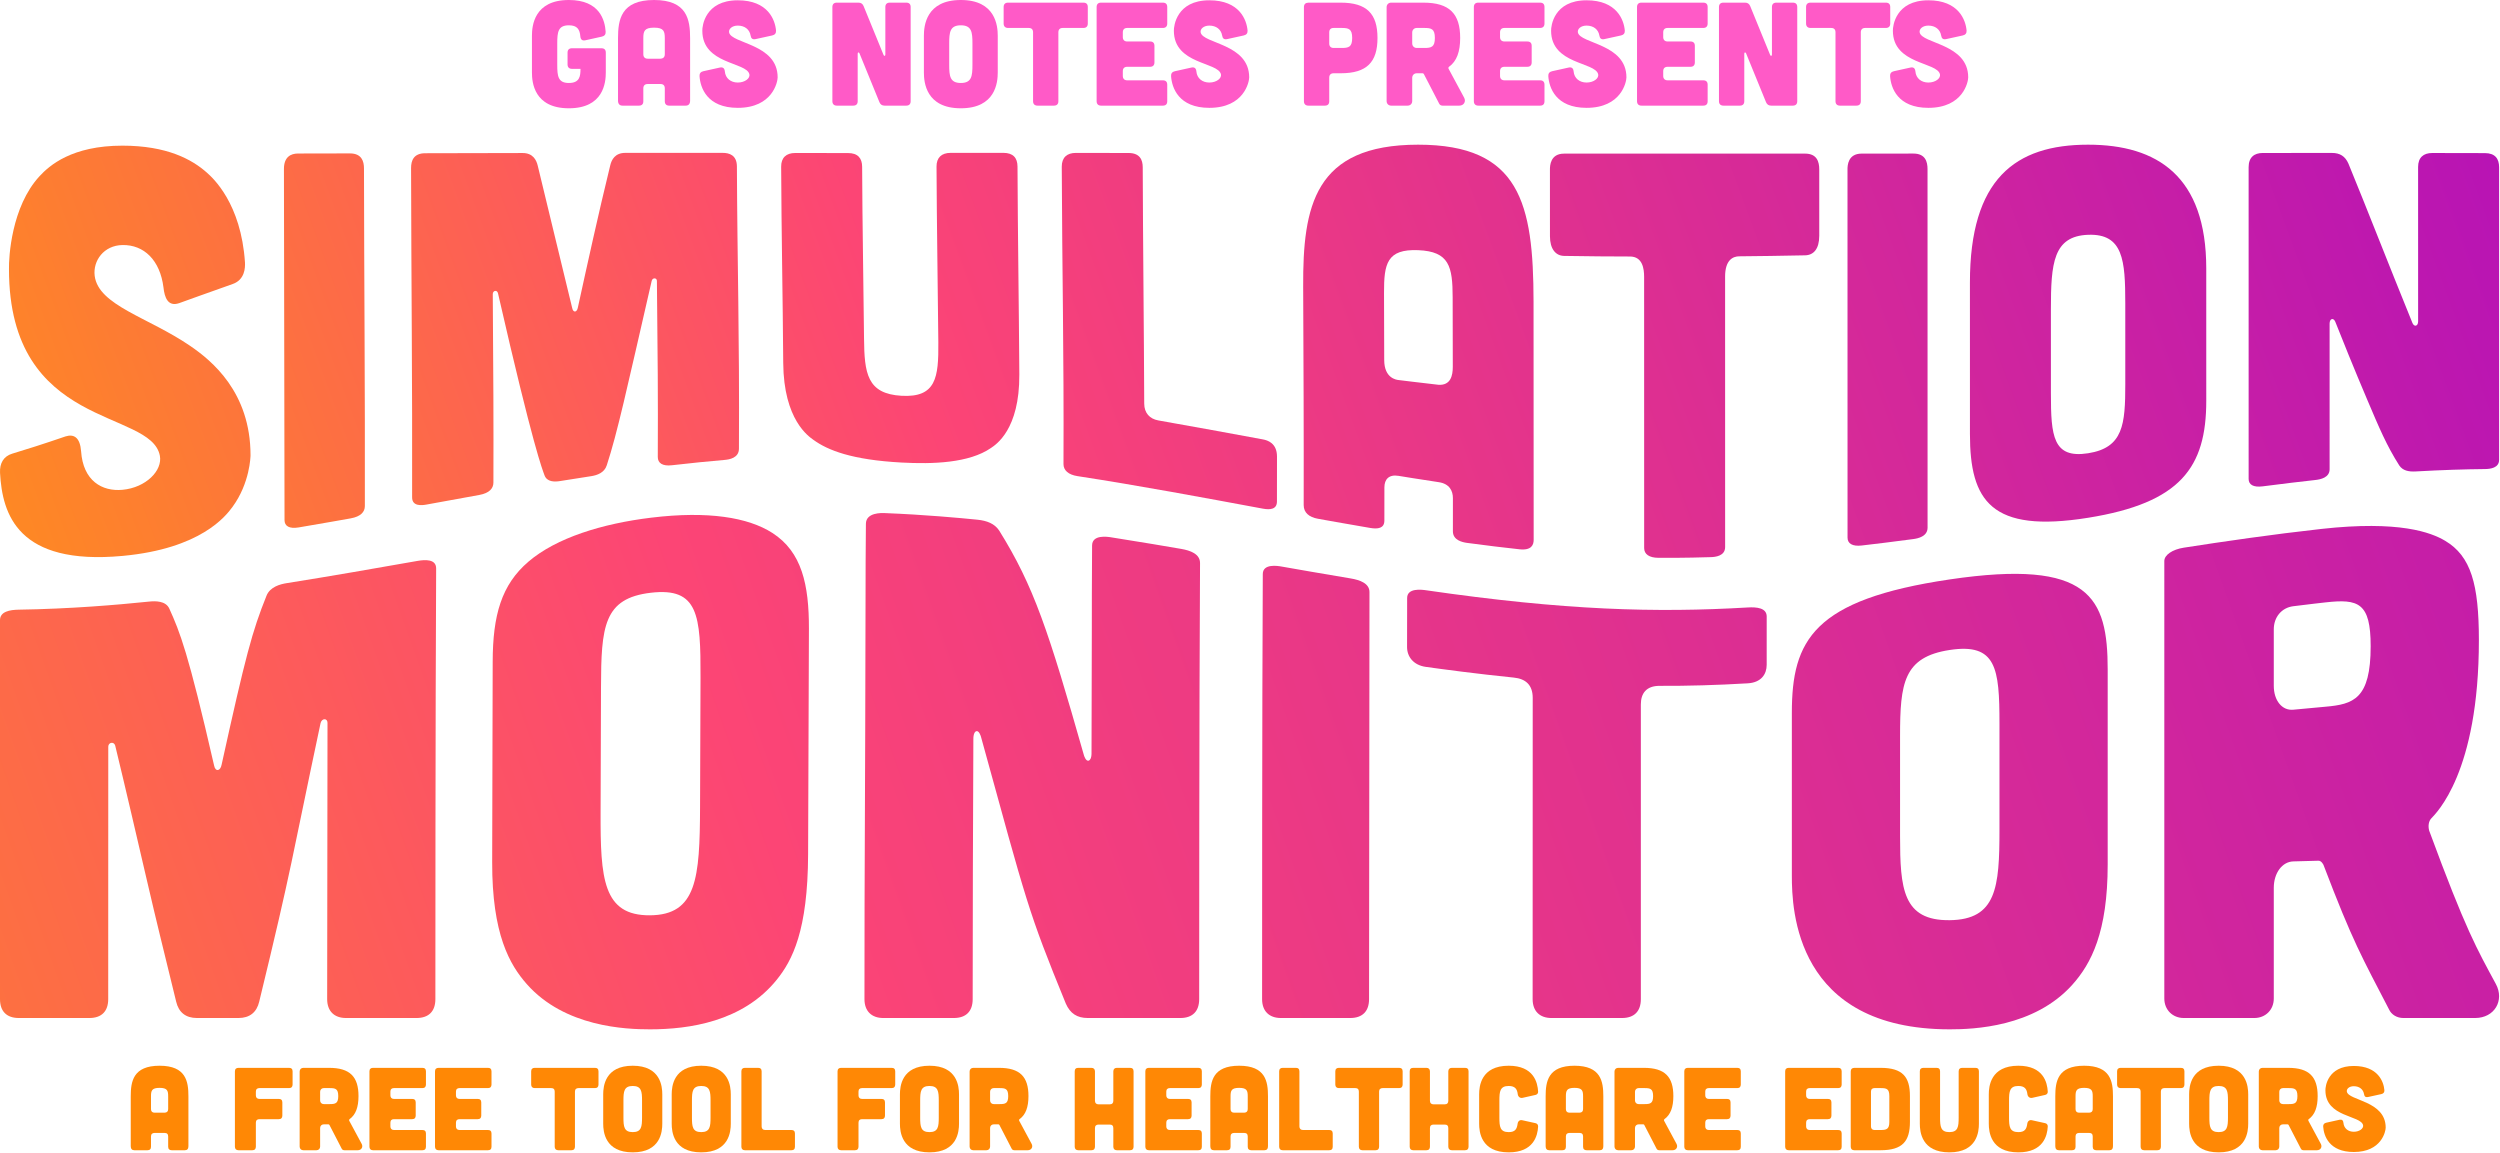 <?xml version="1.0" encoding="UTF-8" standalone="no"?><!DOCTYPE svg PUBLIC "-//W3C//DTD SVG 1.1//EN" "http://www.w3.org/Graphics/SVG/1.1/DTD/svg11.dtd"><svg width="1062px" height="490px" version="1.1" xmlns="http://www.w3.org/2000/svg" xmlns:xlink="http://www.w3.org/1999/xlink" xml:space="preserve" xmlns:serif="http://www.serif.com/" style="fill-rule:evenodd;clip-rule:evenodd;stroke-linejoin:round;stroke-miterlimit:2;"><g><g><path d="M98.881,120.636C104.046,118.793 104.164,113.699 104.069,111.551C102.42,86.313 90.382,75.57 87.907,73.361C81.614,67.745 70.946,61.877 52.015,61.875C30.497,61.872 20.988,70.315 16.798,74.846C4.802,87.816 3.701,109.407 3.814,114.335C3.816,182.821 64.096,173.57 67.912,193.589C69.109,199.907 61.984,207.129 52.074,208.064C43.387,208.883 35.287,204.285 34.445,191.666C34.002,185.858 31.433,184.249 27.836,185.388C18.597,188.57 10.601,191.09 5.217,192.707C1.506,193.826 -0.178,196.765 0.015,200.874C0.967,218.432 7.486,240.274 52.071,236.151C85.413,233.068 95.972,219.141 98.756,215.348C106.211,205.188 106.426,193.755 106.426,193.4C106.413,166.537 89.918,153.168 80.727,146.891C62.962,134.758 41.82,129.762 40.222,117.181C39.426,110.716 44.129,104.234 52.02,104.093C61.148,103.931 68.001,110.498 69.448,122.144C69.909,126.363 71.306,130.381 76.064,128.792C78.2,128.021 88.78,124.201 98.881,120.636Z" style="fill:url(#_Linear1);fill-rule:nonzero;"/><path d="M148.615,65.167C153.687,65.156 154.617,68.569 154.621,71.523C154.68,117.139 155.099,166.272 154.992,214.981C154.987,217.471 153.234,219.44 148.96,220.204C147.536,220.459 137.218,222.307 126.881,224.051C122.896,224.724 120.864,223.485 120.868,220.945C120.784,171.215 120.7,121.484 120.616,71.754C120.613,66.686 123.503,65.216 126.614,65.211C133.948,65.196 141.281,65.181 148.615,65.167Z" style="fill:url(#_Linear2);fill-rule:nonzero;"/><path d="M222.019,65.005C226.442,64.997 227.878,68.048 228.431,70.38C232.711,87.808 237.752,109.216 243.073,130.879C243.488,132.934 245.097,132.778 245.478,130.643C249.527,112.135 254.187,90.874 259.234,70.23C259.798,67.838 261.272,64.946 265.62,64.942C279.42,64.942 293.22,64.941 307.02,64.941C309.72,64.943 313.017,65.832 313.038,70.735C313.215,112.877 314.154,141.89 313.902,190.622C313.882,194.539 309.831,195.203 307.867,195.37C301.549,195.908 293.582,196.692 285.42,197.639C281.413,198.104 279.416,196.715 279.428,194.112C279.55,168.377 279.402,151.629 279.054,119.326C279.039,117.945 277.233,117.853 276.849,119.269C266.035,166.358 262.318,183.623 257.763,197.639C256.754,200.842 253.636,201.895 251.125,202.277C250.065,202.438 244.722,203.251 237.882,204.361C235.657,204.722 232.305,204.827 231.276,201.82C230.43,199.431 226.635,190.579 211.533,124.526C211.125,123.003 209.32,123.383 209.33,124.954C209.573,160.05 209.689,179.188 209.6,204.999C209.592,207.444 207.936,209.481 203.562,210.266C196.067,211.63 188.573,212.993 181.079,214.356C179.358,214.672 175.058,215.241 175.069,211.301C175.196,163.408 174.704,117.136 174.624,71.372C174.619,68.217 175.729,65.106 180.617,65.095C194.417,65.065 208.218,65.035 222.019,65.005Z" style="fill:url(#_Linear3);fill-rule:nonzero;"/><path d="M337.819,64.992C333.953,64.982 331.821,67.035 331.837,70.79C331.955,99.136 332.527,126.186 332.714,154.137C332.877,178.463 343.654,185.476 345.549,186.851C351.675,191.297 361.85,195.331 382.879,196.483C396.287,197.217 411.654,196.711 420.926,190.331C422.987,188.913 433.147,182.607 433.009,159.082C432.838,129.999 432.35,99.619 432.237,70.762C432.223,67.051 430.369,64.934 426.22,64.933C418.753,64.935 411.287,64.936 403.82,64.938C399.924,64.941 397.822,67.006 397.838,70.73C397.943,95.66 398.38,120.971 398.604,145.425C398.741,160.332 397.691,168.965 382.966,168.13C368.298,167.298 367.184,158.551 367.04,143.738C366.806,119.721 366.338,95.874 366.236,70.838C366.221,67.201 364.411,65.006 360.218,65.019C350.599,65.049 350.622,65.024 337.819,64.992Z" style="fill:url(#_Linear4);fill-rule:nonzero;"/><path d="M479.419,64.993C484.166,65.002 485.423,67.84 485.432,71.025C485.522,102.203 485.955,140.037 486.065,171.471C486.079,175.417 488.376,177.949 492.06,178.595C506.994,181.212 523.014,184.18 536.488,186.659C538.423,187.015 542.468,188.212 542.468,193.945C542.461,200.307 542.454,206.67 542.446,213.032C542.438,216.343 539.65,216.664 536.456,216.073C511.13,211.38 484.123,206.308 457.73,202.262C453.846,201.667 451.758,199.798 451.769,197.131C451.98,149.823 451.194,114.917 451.036,70.83C451.022,66.878 453.278,64.953 457.02,64.958C464.486,64.97 471.952,64.981 479.419,64.993Z" style="fill:url(#_Linear5);fill-rule:nonzero;"/><path d="M651.503,229.34C651.502,231.419 650.597,233.892 645.512,233.343C639.354,232.679 631.432,231.733 623.167,230.615C621.25,230.355 617.185,229.492 617.189,225.707C617.191,221.005 617.193,216.304 617.195,211.603C617.195,208.519 615.744,205.509 611.214,204.831C602.984,203.601 595.441,202.362 594.071,202.137C590.01,201.47 588.093,203.616 588.092,207.027C588.089,211.744 588.085,216.461 588.081,221.178C588.076,224.442 585.314,224.823 582.093,224.276C571.648,222.499 561.216,220.611 559.771,220.351C556.158,219.698 553.798,217.81 553.805,214.553C553.874,183.941 553.734,155.809 553.587,121.731C553.441,87.724 558.194,61.46 602.415,61.46C645.643,61.46 651.406,86.321 651.45,128.136C651.468,161.871 651.485,195.606 651.503,229.34ZM617.089,126.339C617.063,113.228 615.687,106.823 602.465,106.274C589.145,105.721 587.895,112.035 587.931,124.373C587.958,133.904 587.986,143.434 588.014,152.964C588.035,160.689 593.194,161.327 594.018,161.429C595.39,161.599 602.939,162.533 611.174,163.468C616.246,163.709 617.152,159.544 617.146,155.849C617.127,146.012 617.108,136.176 617.089,126.339Z" style="fill:url(#_Linear6);fill-rule:nonzero;"/><path d="M698.422,117.589C698.421,114.181 697.777,108.971 692.42,108.967C684.439,108.961 674.673,108.885 664.425,108.711C660.838,108.649 658.425,105.752 658.422,100.356C658.418,90.899 658.415,81.443 658.411,71.987C658.411,70.409 658.558,65.269 664.413,65.263C698.547,65.261 732.681,65.258 766.815,65.256C771.88,65.257 772.815,68.782 772.816,71.949C772.817,81.348 772.818,90.747 772.819,100.146C772.82,105.761 770.416,108.387 766.821,108.462C756.397,108.68 746.638,108.815 738.821,108.882C736.098,108.906 732.821,110.466 732.823,117.503C732.827,155.805 732.832,194.106 732.837,232.407C732.835,236.242 728.566,236.613 726.835,236.669C725.044,236.726 715.128,237.045 704.436,236.959C700.598,236.929 698.439,235.424 698.44,232.833C698.434,194.418 698.428,156.004 698.422,117.589Z" style="fill:url(#_Linear7);fill-rule:nonzero;"/><path d="M812.815,65.233C817.899,65.228 818.815,68.742 818.816,71.809C818.821,122.593 818.826,173.378 818.832,224.163C818.831,227.891 814.74,228.733 812.831,228.988C804.408,230.115 796.627,231.068 790.833,231.734C786.892,232.187 784.833,230.897 784.834,228.382C784.828,176.23 784.822,124.079 784.816,71.928C784.815,70.374 784.958,65.255 790.815,65.252C798.148,65.246 805.482,65.24 812.815,65.233Z" style="fill:url(#_Linear8);fill-rule:nonzero;"/><path d="M937.218,114.002C937.214,74.886 916.459,61.46 887.015,61.46C856.08,61.46 836.815,75.981 836.822,120.087C836.825,141.521 836.828,162.955 836.831,184.389C836.834,212.717 845.735,226.586 887.025,219.951C926.331,213.634 937.223,198.562 937.222,170.264C937.22,151.51 937.219,132.756 937.218,114.002ZM902.824,163.082C902.825,180.291 901.994,190.196 887.027,192.544C872.072,194.89 871.228,185.192 871.227,167.195C871.225,155.271 871.224,143.347 871.222,131.423C871.219,111.799 872.205,100.307 887.018,99.742C901.964,99.172 902.818,110.637 902.82,128.85C902.822,140.261 902.823,151.672 902.824,163.082Z" style="fill:url(#_Linear9);fill-rule:nonzero;"/><path d="M990.615,64.97C994.022,64.969 996.234,66.375 997.615,69.507C1005.45,88.55 1014.25,111.278 1024.82,137.249C1025.61,139.035 1027.22,138.565 1027.22,136.531C1027.21,114.658 1027.21,92.785 1027.21,70.912C1027.21,66.939 1029.47,64.991 1033.21,64.997C1040.68,65.012 1048.15,65.028 1055.62,65.043C1059.96,65.055 1061.62,67.463 1061.62,71.06L1061.62,195.321C1061.62,198.804 1057.86,199.233 1055.62,199.256C1047.23,199.34 1037.09,199.644 1026.22,200.268C1023.1,200.446 1020.68,199.881 1019.22,197.738C1013.86,189.34 1010.66,181.714 1005.62,169.841C999.903,156.402 995.012,144.205 992.017,136.65C991.224,134.816 989.617,135.335 989.617,137.454C989.617,158.081 989.617,178.708 989.618,199.335C989.618,202.857 985.806,203.657 983.618,203.897C977.659,204.553 969.732,205.489 961.219,206.597C957.168,207.125 955.22,205.851 955.22,203.457C955.218,159.311 955.217,115.165 955.215,71.019C955.215,66.837 957.584,64.992 961.215,64.988C971.015,64.982 980.815,64.976 990.615,64.97Z" style="fill:url(#_Linear10);fill-rule:nonzero;"/></g><g><path d="M63.396,255.549C65.815,255.299 70.443,255.118 71.958,258.613C76.445,268.582 79.864,276.854 90.933,325.131C91.466,327.979 93.629,327.656 94.144,324.819C104.398,278.308 107.134,268.193 113.2,253.099C114.699,249.24 119.156,248.138 121.785,247.721C140.589,244.741 160.206,241.288 177.261,238.292C180.615,237.702 185.297,237.42 185.276,241.495C184.949,304.984 184.949,409.798 184.949,424.433C184.949,429.511 182.225,432.451 176.931,432.451L146.997,432.451C141.944,432.451 138.979,429.486 138.979,424.433C139.027,385.312 139.075,346.191 139.123,307.071C139.126,304.985 136.713,305.018 136.179,307.169C123.579,366.454 124.429,366.621 110.114,425.502C109.051,430.021 106.084,432.451 101.294,432.451L83.655,432.451C78.865,432.451 75.898,430.021 74.835,425.502C67.838,396.722 67.721,396.774 61.878,371.719C58.156,355.759 53.638,336.107 48.936,316.72C48.406,314.867 45.993,315.311 45.993,317.203C45.985,352.946 45.978,388.69 45.97,424.433C45.97,429.511 43.246,432.451 37.952,432.451L8.018,432.451C2.724,432.451 0,429.511 0,424.433L0,263.441C-0,259.795 4.099,259.045 8.019,258.986C29.731,258.657 49.628,256.969 63.396,255.549Z" style="fill:url(#_Linear11);fill-rule:nonzero;"/><path d="M343.632,267.052C343.67,248.371 340.637,234.444 328.096,226.391C317.791,219.773 300.77,216.979 276.693,219.898C255.787,222.432 236.32,228.469 224.499,238.576C213.016,248.393 209.323,261.363 209.295,281.12C209.222,309.496 209.149,337.872 209.076,366.247C208.996,396.857 216.516,409.836 223.819,418.089C239.951,436.32 265.896,437.262 276.087,437.262C292.522,437.262 315.493,434.107 329.933,416.23C336.598,407.978 343.165,395.342 343.284,362.909C343.4,330.956 343.516,299.004 343.632,267.052ZM297.383,342.964C297.27,373.043 295.991,388.674 276.117,388.821C256.129,388.968 255.035,373.268 255.131,344.941C255.189,327.311 255.246,309.682 255.304,292.053C255.375,266.081 256.414,254.129 276.512,251.796C296.706,249.451 297.663,261.317 297.582,287.851C297.516,306.222 297.45,324.593 297.383,342.964Z" style="fill:url(#_Linear12);fill-rule:nonzero;"/><path d="M415.142,220.764C419.321,221.183 422.508,222.459 424.449,225.378C439.162,248.99 445.346,267.809 460.469,320.884C460.541,321.114 461.262,323.445 462.465,323.135C462.975,323.003 463.67,322.158 463.677,320.07C463.721,302.013 463.765,283.955 463.809,265.898C463.814,259.678 463.804,247.355 463.918,231.711C463.952,227.02 470.403,228 471.953,228.243C484.543,230.219 496.819,232.322 501.809,233.18C505.584,233.83 509.799,235.298 509.776,239.195C509.411,301.727 509.411,409.614 509.411,424.433C509.411,429.511 506.687,432.451 501.393,432.451L462.105,432.451C457.579,432.451 454.611,430.555 452.751,426.304C436.628,386.828 436.413,384.499 416.695,312.897C416.625,312.665 415.904,310.257 414.7,310.607C414.198,310.753 413.494,311.634 413.486,313.842C413.31,361.671 413.195,380.614 413.195,424.433C413.195,429.511 410.471,432.451 405.177,432.451L375.243,432.451C370.191,432.451 367.225,429.486 367.225,424.433C367.225,388.991 367.24,389.002 367.547,310.088C367.784,248.986 367.591,248.995 367.836,222.506C367.881,217.646 374.515,217.908 375.897,217.963C392.844,218.636 407.781,220.027 415.142,220.764Z" style="fill:url(#_Linear13);fill-rule:nonzero;"/><path d="M573.773,245.722C577.666,246.37 581.767,247.801 581.754,251.549C581.694,309.177 581.634,366.805 581.574,424.433C581.574,429.511 578.85,432.451 573.556,432.451L544.156,432.451C539.104,432.451 536.138,429.486 536.138,424.433C536.138,303.753 536.362,258.296 536.433,243.849C536.456,239.344 542.709,240.368 544.453,240.675C550.386,241.719 562.317,243.813 573.773,245.722Z" style="fill:url(#_Linear14);fill-rule:nonzero;"/><path d="M651.098,296.46C651.097,290.906 648.04,288.344 643.087,287.843C627.305,286.244 613.002,284.314 605.724,283.3C600.39,282.557 597.718,278.934 597.72,274.85C597.731,267.913 597.742,260.977 597.753,254.04C597.765,249.706 603.806,250.455 605.766,250.74C664.866,259.32 703.398,260.343 742.477,258.051C746.258,257.829 750.495,258.218 750.493,261.895C750.491,268.739 750.489,275.583 750.487,282.427C750.487,286.394 748.168,289.932 742.469,290.274C729.357,291.06 716.682,291.406 705.051,291.348C699.308,291.32 697.035,294.593 697.035,299.194C697.034,340.94 697.034,382.686 697.033,424.433C697.033,429.511 694.309,432.451 689.015,432.451L659.081,432.451C654.028,432.451 651.063,429.486 651.063,424.433C651.075,381.775 651.086,339.117 651.098,296.46Z" style="fill:url(#_Linear15);fill-rule:nonzero;"/><path d="M895.345,284.483C895.345,253.781 887.886,237.321 828.269,246.135C770.285,254.708 761.177,271.928 761.177,302.851L761.177,372.027C761.177,386.338 762.617,437.262 828.261,437.262C838.358,437.262 864.109,436.339 880.255,418.394C888.368,409.377 895.345,395.977 895.345,367.174L895.345,284.483ZM849.376,352.508C849.376,376.993 848.093,390.641 828.261,390.894C808.273,391.149 807.147,377.488 807.147,355.147L807.147,312.682C807.147,290.191 808.614,279.092 828.262,276.107C848.031,273.104 849.376,283.843 849.376,307.313L849.376,352.508Z" style="fill:url(#_Linear16);fill-rule:nonzero;"/><path d="M1031.92,352.88C1031.34,350.776 1031.78,348.814 1032.72,347.75C1034.81,345.498 1053.03,328.32 1053.03,271.931C1053.03,248.149 1049.67,236.274 1038.7,229.73C1032.7,226.154 1019.16,221.028 986.217,224.68C965.215,227.009 944.55,230.028 927.688,232.649C922.792,233.41 919.402,235.775 919.402,238.317C919.401,300.266 919.4,362.216 919.4,424.166C919.4,428.952 922.899,432.451 927.685,432.451L957.619,432.451C962.405,432.451 965.904,428.952 965.904,424.166L965.904,377.158C965.904,370.876 969.448,366.06 974.189,365.924C977.753,365.827 981.316,365.731 984.88,365.634C986.125,365.603 986.92,367.217 987.018,367.417C999.567,400.363 1003.4,406.655 1014.81,428.709C1015.87,431.077 1018.27,432.451 1020.96,432.451L1051.43,432.451C1059.7,432.451 1063.99,424.957 1060.25,418.018C1052.16,402.992 1047.59,395.393 1031.92,352.88ZM987.82,255.9C1001.84,254.333 1007.06,255.96 1007.06,274.515C1007.06,296.987 999.726,299.174 987.82,300.218C986.729,300.314 981.165,300.802 974.189,301.483C969.441,301.946 965.904,297.61 965.904,291.34L965.904,267.349C965.904,262.154 969.219,258.149 974.189,257.523C981.165,256.644 986.729,256.022 987.82,255.9Z" style="fill:url(#_Linear17);fill-rule:nonzero;"/></g></g><path d="M225.97,30.813C225.97,34.938 226.845,46 241.658,46C256.47,46 257.345,34.938 257.345,30.813L257.345,22.375C257.345,21.125 256.72,20.5 255.47,20.5L242.97,20.5C241.783,20.5 241.095,21.125 241.095,22.375L241.095,27.375C241.095,28.562 241.783,29.25 242.97,29.25L246.595,29.25C246.595,32.313 246.283,35.25 241.658,35.25C237.033,35.25 236.72,32.313 236.72,27.5L236.72,18.5C236.72,13.687 237.033,10.75 241.658,10.75C245.22,10.75 246.283,12.5 246.533,15.5C246.658,16.812 247.345,17.375 248.595,17.125L255.658,15.562C256.783,15.312 257.345,14.625 257.283,13.5C256.97,8.625 254.783,0 241.658,0C226.845,0 225.97,11.062 225.97,15.187L225.97,30.813Z" style="fill:rgb(255,90,199);fill-rule:nonzero;"/><path d="M293.158,42.75C293.158,44.125 292.533,44.875 291.283,44.875L284.283,44.875C283.095,44.875 282.408,44.25 282.408,43L282.408,37.563C282.408,36.313 281.783,35.688 280.533,35.688L275.158,35.688C273.97,35.688 273.283,36.313 273.283,37.563L273.283,43C273.283,44.25 272.658,44.875 271.408,44.875L264.408,44.875C263.22,44.875 262.533,44.125 262.533,42.75L262.533,16.25C262.533,8.375 263.783,0 277.845,0C291.908,0 293.158,8.375 293.158,16.25L293.158,42.75ZM282.408,16.25C282.408,13.25 281.97,11.75 277.845,11.75C273.72,11.75 273.283,13.25 273.283,16.25L273.283,23.062C273.283,24.25 273.97,24.937 275.158,24.937L280.533,24.937C281.783,24.875 282.408,24.25 282.408,23L282.408,16.25Z" style="fill:rgb(255,90,199);fill-rule:nonzero;"/><path d="M328.033,15.062C329.158,14.812 329.72,14.125 329.658,13C329.283,8.5 326.283,0.125 313.408,0.125C299.408,0.125 298.283,11.187 298.345,13.062C298.345,27.437 317.158,26.25 318.345,31.563C318.72,33.25 316.47,35.063 313.408,35.063C310.47,35.063 308.158,33.313 307.908,30.313C307.783,29 307.095,28.437 305.845,28.687L298.783,30.25C297.658,30.5 297.095,31.188 297.158,32.313C297.47,37.188 300.283,45.813 313.408,45.813C328.22,45.813 330.345,34.75 330.345,32.875C330.345,18.5 310.595,18.625 309.72,13.75C309.47,12.312 310.97,10.875 313.408,10.875C316.345,10.875 318.408,12.5 318.845,15.062C319.033,16.312 319.658,16.875 320.908,16.625L328.033,15.062Z" style="fill:rgb(255,90,199);fill-rule:nonzero;"/><path d="M364.658,1.125C365.72,1.125 366.408,1.562 366.845,2.562L375.345,23.375C375.595,23.937 376.095,23.812 376.095,23.187L376.095,3C376.095,1.75 376.783,1.125 377.97,1.125L384.97,1.125C386.22,1.125 386.845,1.75 386.845,3L386.845,43C386.845,44.188 386.22,44.875 384.97,44.875L375.783,44.875C374.72,44.875 374.033,44.438 373.595,43.438L365.095,22.625C364.845,22.062 364.345,22.187 364.345,22.813L364.345,43C364.345,44.188 363.72,44.875 362.47,44.875L355.47,44.875C354.283,44.875 353.595,44.188 353.595,43L353.595,3C353.595,1.75 354.283,1.125 355.47,1.125L364.658,1.125Z" style="fill:rgb(255,90,199);fill-rule:nonzero;"/><path d="M423.845,15.187C423.845,11.062 422.97,0 408.158,0C393.345,0 392.47,11.062 392.47,15.187L392.47,30.813C392.47,34.938 393.345,46 408.158,46C422.97,46 423.845,34.938 423.845,30.813L423.845,15.187ZM413.095,27.5C413.095,32.313 412.783,35.25 408.158,35.25C403.533,35.25 403.22,32.313 403.22,27.5L403.22,18.5C403.22,13.687 403.533,10.75 408.158,10.75C412.783,10.75 413.095,13.687 413.095,18.5L413.095,27.5Z" style="fill:rgb(255,90,199);fill-rule:nonzero;"/><path d="M438.845,13.75C438.845,12.5 438.22,11.875 436.97,11.875L428.22,11.875C427.033,11.875 426.345,11.187 426.345,10L426.345,3C426.345,1.75 427.033,1.125 428.22,1.125L460.22,1.125C461.47,1.125 462.095,1.75 462.095,3L462.095,10C462.095,11.187 461.47,11.875 460.22,11.875L451.47,11.875C450.283,11.875 449.595,12.5 449.595,13.75L449.595,43C449.595,44.188 448.97,44.875 447.72,44.875L440.72,44.875C439.533,44.875 438.845,44.188 438.845,43L438.845,13.75Z" style="fill:rgb(255,90,199);fill-rule:nonzero;"/><path d="M493.97,1.125C495.22,1.125 495.845,1.75 495.845,3L495.845,10C495.845,11.187 495.22,11.875 493.97,11.875L478.845,11.875C477.658,11.875 476.97,12.5 476.97,13.75L476.97,15.75C476.97,16.937 477.658,17.625 478.845,17.625L488.533,17.625C489.783,17.625 490.408,18.25 490.408,19.5L490.408,26.5C490.408,27.687 489.783,28.375 488.533,28.375L478.845,28.375C477.658,28.375 476.97,29 476.97,30.25L476.97,32.25C476.97,33.438 477.658,34.125 478.845,34.125L493.97,34.125C495.22,34.125 495.845,34.75 495.845,36L495.845,43C495.845,44.25 495.22,44.875 493.97,44.875L467.72,44.875C466.533,44.875 465.845,44.188 465.845,43L465.845,3C465.845,1.75 466.533,1.125 467.72,1.125L493.97,1.125Z" style="fill:rgb(255,90,199);fill-rule:nonzero;"/><path d="M528.345,15.062C529.47,14.812 530.033,14.125 529.97,13C529.595,8.5 526.595,0.125 513.72,0.125C499.72,0.125 498.595,11.187 498.658,13.062C498.658,27.437 517.47,26.25 518.658,31.563C519.033,33.25 516.783,35.063 513.72,35.063C510.783,35.063 508.47,33.313 508.22,30.313C508.095,29 507.408,28.437 506.158,28.687L499.095,30.25C497.97,30.5 497.408,31.188 497.47,32.313C497.783,37.188 500.595,45.813 513.72,45.813C528.533,45.813 530.658,34.75 530.658,32.875C530.658,18.5 510.908,18.625 510.033,13.75C509.783,12.312 511.283,10.875 513.72,10.875C516.658,10.875 518.72,12.5 519.158,15.062C519.345,16.312 519.97,16.875 521.22,16.625L528.345,15.062Z" style="fill:rgb(255,90,199);fill-rule:nonzero;"/><path d="M555.783,1.125C554.533,1.187 553.908,1.812 553.908,3.062L553.908,43C553.908,44.188 554.595,44.875 555.783,44.875L562.783,44.875C564.033,44.875 564.658,44.25 564.658,43L564.658,33C564.658,31.75 565.345,31.125 566.533,31.125L569.533,31.125C580.658,31.125 585.158,26.375 585.158,16.125C585.158,5.875 580.658,1.125 569.533,1.125L555.783,1.125ZM566.533,20.375C565.345,20.375 564.658,19.687 564.658,18.5L564.658,13.75C564.658,12.5 565.345,11.875 566.533,11.875L569.908,11.875C572.908,11.875 574.408,12.25 574.408,16.125C574.408,20 572.908,20.375 569.908,20.375L566.533,20.375Z" style="fill:rgb(255,90,199);fill-rule:nonzero;"/><path d="M615.345,29.188C615.22,28.875 615.283,28.562 615.533,28.375C618.845,26 620.283,21.937 620.283,16.125C620.283,5.875 615.783,1.125 604.658,1.125L590.97,1.125C589.845,1.125 589.033,1.937 589.033,3.062L589.033,42.938C589.033,44.063 589.845,44.875 590.97,44.875L597.97,44.875C599.095,44.875 599.908,44.063 599.908,42.938L599.908,33.063C599.908,31.938 600.72,31.125 601.845,31.125L604.345,31.125C604.533,31.125 604.72,31.25 604.845,31.438L611.345,44C611.595,44.563 612.158,44.875 612.783,44.875L619.908,44.875C621.845,44.875 622.845,43.125 621.97,41.5L615.345,29.188ZM605.033,11.875C608.033,11.875 609.533,12.25 609.533,16.125C609.533,20 608.033,20.375 605.033,20.375L601.845,20.375C600.72,20.375 599.908,19.562 599.908,18.437L599.908,13.812C599.908,12.687 600.72,11.875 601.845,11.875L605.033,11.875Z" style="fill:rgb(255,90,199);fill-rule:nonzero;"/><path d="M654.22,1.125C655.47,1.125 656.095,1.75 656.095,3L656.095,10C656.095,11.187 655.47,11.875 654.22,11.875L639.095,11.875C637.908,11.875 637.22,12.5 637.22,13.75L637.22,15.75C637.22,16.937 637.908,17.625 639.095,17.625L648.783,17.625C650.033,17.625 650.658,18.25 650.658,19.5L650.658,26.5C650.658,27.687 650.033,28.375 648.783,28.375L639.095,28.375C637.908,28.375 637.22,29 637.22,30.25L637.22,32.25C637.22,33.438 637.908,34.125 639.095,34.125L654.22,34.125C655.47,34.125 656.095,34.75 656.095,36L656.095,43C656.095,44.25 655.47,44.875 654.22,44.875L627.97,44.875C626.783,44.875 626.095,44.188 626.095,43L626.095,3C626.095,1.75 626.783,1.125 627.97,1.125L654.22,1.125Z" style="fill:rgb(255,90,199);fill-rule:nonzero;"/><path d="M688.595,15.062C689.72,14.812 690.283,14.125 690.22,13C689.845,8.5 686.845,0.125 673.97,0.125C659.97,0.125 658.845,11.187 658.908,13.062C658.908,27.437 677.72,26.25 678.908,31.563C679.283,33.25 677.033,35.063 673.97,35.063C671.033,35.063 668.72,33.313 668.47,30.313C668.345,29 667.658,28.437 666.408,28.687L659.345,30.25C658.22,30.5 657.658,31.188 657.72,32.313C658.033,37.188 660.845,45.813 673.97,45.813C688.783,45.813 690.908,34.75 690.908,32.875C690.908,18.5 671.158,18.625 670.283,13.75C670.033,12.312 671.533,10.875 673.97,10.875C676.908,10.875 678.97,12.5 679.408,15.062C679.595,16.312 680.22,16.875 681.47,16.625L688.595,15.062Z" style="fill:rgb(255,90,199);fill-rule:nonzero;"/><path d="M723.533,1.125C724.783,1.125 725.408,1.75 725.408,3L725.408,10C725.408,11.187 724.783,11.875 723.533,11.875L708.408,11.875C707.22,11.875 706.533,12.5 706.533,13.75L706.533,15.75C706.533,16.937 707.22,17.625 708.408,17.625L718.095,17.625C719.345,17.625 719.97,18.25 719.97,19.5L719.97,26.5C719.97,27.687 719.345,28.375 718.095,28.375L708.408,28.375C707.22,28.375 706.533,29 706.533,30.25L706.533,32.25C706.533,33.438 707.22,34.125 708.408,34.125L723.533,34.125C724.783,34.125 725.408,34.75 725.408,36L725.408,43C725.408,44.25 724.783,44.875 723.533,44.875L697.283,44.875C696.095,44.875 695.408,44.188 695.408,43L695.408,3C695.408,1.75 696.095,1.125 697.283,1.125L723.533,1.125Z" style="fill:rgb(255,90,199);fill-rule:nonzero;"/><path d="M741.283,1.125C742.345,1.125 743.033,1.562 743.47,2.562L751.97,23.375C752.22,23.937 752.72,23.812 752.72,23.187L752.72,3C752.72,1.75 753.408,1.125 754.595,1.125L761.595,1.125C762.845,1.125 763.47,1.75 763.47,3L763.47,43C763.47,44.188 762.845,44.875 761.595,44.875L752.408,44.875C751.345,44.875 750.658,44.438 750.22,43.438L741.72,22.625C741.47,22.062 740.97,22.187 740.97,22.813L740.97,43C740.97,44.188 740.345,44.875 739.095,44.875L732.095,44.875C730.908,44.875 730.22,44.188 730.22,43L730.22,3C730.22,1.75 730.908,1.125 732.095,1.125L741.283,1.125Z" style="fill:rgb(255,90,199);fill-rule:nonzero;"/><path d="M779.72,13.75C779.72,12.5 779.095,11.875 777.845,11.875L769.095,11.875C767.908,11.875 767.22,11.187 767.22,10L767.22,3C767.22,1.75 767.908,1.125 769.095,1.125L801.095,1.125C802.345,1.125 802.97,1.75 802.97,3L802.97,10C802.97,11.187 802.345,11.875 801.095,11.875L792.345,11.875C791.158,11.875 790.47,12.5 790.47,13.75L790.47,43C790.47,44.188 789.845,44.875 788.595,44.875L781.595,44.875C780.408,44.875 779.72,44.188 779.72,43L779.72,13.75Z" style="fill:rgb(255,90,199);fill-rule:nonzero;"/><path d="M833.783,15.062C834.908,14.812 835.47,14.125 835.408,13C835.033,8.5 832.033,0.125 819.158,0.125C805.158,0.125 804.033,11.187 804.095,13.062C804.095,27.437 822.908,26.25 824.095,31.563C824.47,33.25 822.22,35.063 819.158,35.063C816.22,35.063 813.908,33.313 813.658,30.313C813.533,29 812.845,28.437 811.595,28.687L804.533,30.25C803.408,30.5 802.845,31.188 802.908,32.313C803.22,37.188 806.033,45.813 819.158,45.813C833.97,45.813 836.095,34.75 836.095,32.875C836.095,18.5 816.345,18.625 815.47,13.75C815.22,12.312 816.72,10.875 819.158,10.875C822.095,10.875 824.158,12.5 824.595,15.062C824.783,16.312 825.408,16.875 826.658,16.625L833.783,15.062Z" style="fill:rgb(255,90,199);fill-rule:nonzero;"/><path d="M80.04,486.922C80.04,488.022 79.54,488.622 78.54,488.622L72.94,488.622C71.99,488.622 71.44,488.122 71.44,487.122L71.44,482.772C71.44,481.772 70.94,481.272 69.94,481.272L65.64,481.272C64.69,481.272 64.14,481.772 64.14,482.772L64.14,487.122C64.14,488.122 63.64,488.622 62.64,488.622L57.04,488.622C56.09,488.622 55.54,488.022 55.54,486.922L55.54,465.722C55.54,459.422 56.54,452.722 67.79,452.722C79.04,452.722 80.04,459.422 80.04,465.722L80.04,486.922ZM71.44,465.722C71.44,463.322 71.09,462.122 67.79,462.122C64.49,462.122 64.14,463.322 64.14,465.722L64.14,471.172C64.14,472.122 64.69,472.672 65.64,472.672L69.94,472.672C70.94,472.622 71.44,472.122 71.44,471.122L71.44,465.722Z" style="fill:rgb(255,136,5);fill-rule:nonzero;"/><path d="M122.79,453.622C123.79,453.622 124.29,454.122 124.29,455.122L124.29,460.722C124.29,461.672 123.79,462.222 122.79,462.222L110.19,462.222C109.24,462.222 108.69,462.722 108.69,463.722L108.69,465.322C108.69,466.272 109.24,466.822 110.19,466.822L118.44,466.822C119.44,466.822 119.94,467.322 119.94,468.322L119.94,473.922C119.94,474.872 119.44,475.422 118.44,475.422L110.19,475.422C109.24,475.422 108.69,475.922 108.69,476.922L108.69,487.122C108.69,488.072 108.19,488.622 107.19,488.622L101.29,488.622C100.34,488.622 99.79,488.072 99.79,487.122L99.79,455.122C99.79,454.122 100.34,453.622 101.29,453.622L122.79,453.622Z" style="fill:rgb(255,136,5);fill-rule:nonzero;"/><path d="M148.34,476.072C148.24,475.822 148.29,475.572 148.49,475.422C151.14,473.522 152.29,470.272 152.29,465.622C152.29,457.422 148.69,453.622 139.79,453.622L128.84,453.622C127.94,453.622 127.29,454.272 127.29,455.172L127.29,487.072C127.29,487.972 127.94,488.622 128.84,488.622L134.44,488.622C135.34,488.622 135.99,487.972 135.99,487.072L135.99,479.172C135.99,478.272 136.64,477.622 137.54,477.622L139.54,477.622C139.69,477.622 139.84,477.722 139.94,477.872L145.14,487.922C145.34,488.372 145.79,488.622 146.29,488.622L151.99,488.622C153.54,488.622 154.34,487.222 153.64,485.922L148.34,476.072ZM140.09,462.222C142.49,462.222 143.69,462.522 143.69,465.622C143.69,468.722 142.49,469.022 140.09,469.022L137.54,469.022C136.64,469.022 135.99,468.372 135.99,467.472L135.99,463.772C135.99,462.872 136.64,462.222 137.54,462.222L140.09,462.222Z" style="fill:rgb(255,136,5);fill-rule:nonzero;"/><path d="M179.44,453.622C180.44,453.622 180.94,454.122 180.94,455.122L180.94,460.722C180.94,461.672 180.44,462.222 179.44,462.222L167.34,462.222C166.39,462.222 165.84,462.722 165.84,463.722L165.84,465.322C165.84,466.272 166.39,466.822 167.34,466.822L175.09,466.822C176.09,466.822 176.59,467.322 176.59,468.322L176.59,473.922C176.59,474.872 176.09,475.422 175.09,475.422L167.34,475.422C166.39,475.422 165.84,475.922 165.84,476.922L165.84,478.522C165.84,479.472 166.39,480.022 167.34,480.022L179.44,480.022C180.44,480.022 180.94,480.522 180.94,481.522L180.94,487.122C180.94,488.122 180.44,488.622 179.44,488.622L158.44,488.622C157.49,488.622 156.94,488.072 156.94,487.122L156.94,455.122C156.94,454.122 157.49,453.622 158.44,453.622L179.44,453.622Z" style="fill:rgb(255,136,5);fill-rule:nonzero;"/><path d="M207.29,453.622C208.29,453.622 208.79,454.122 208.79,455.122L208.79,460.722C208.79,461.672 208.29,462.222 207.29,462.222L195.19,462.222C194.24,462.222 193.69,462.722 193.69,463.722L193.69,465.322C193.69,466.272 194.24,466.822 195.19,466.822L202.94,466.822C203.94,466.822 204.44,467.322 204.44,468.322L204.44,473.922C204.44,474.872 203.94,475.422 202.94,475.422L195.19,475.422C194.24,475.422 193.69,475.922 193.69,476.922L193.69,478.522C193.69,479.472 194.24,480.022 195.19,480.022L207.29,480.022C208.29,480.022 208.79,480.522 208.79,481.522L208.79,487.122C208.79,488.122 208.29,488.622 207.29,488.622L186.29,488.622C185.34,488.622 184.79,488.072 184.79,487.122L184.79,455.122C184.79,454.122 185.34,453.622 186.29,453.622L207.29,453.622Z" style="fill:rgb(255,136,5);fill-rule:nonzero;"/><path d="M235.64,463.722C235.64,462.722 235.14,462.222 234.14,462.222L227.14,462.222C226.19,462.222 225.64,461.672 225.64,460.722L225.64,455.122C225.64,454.122 226.19,453.622 227.14,453.622L252.74,453.622C253.74,453.622 254.24,454.122 254.24,455.122L254.24,460.722C254.24,461.672 253.74,462.222 252.74,462.222L245.74,462.222C244.79,462.222 244.24,462.722 244.24,463.722L244.24,487.122C244.24,488.072 243.74,488.622 242.74,488.622L237.14,488.622C236.19,488.622 235.64,488.072 235.64,487.122L235.64,463.722Z" style="fill:rgb(255,136,5);fill-rule:nonzero;"/><path d="M281.34,464.872C281.34,461.572 280.64,452.722 268.79,452.722C256.94,452.722 256.24,461.572 256.24,464.872L256.24,477.372C256.24,480.672 256.94,489.522 268.79,489.522C280.64,489.522 281.34,480.672 281.34,477.372L281.34,464.872ZM272.74,474.722C272.74,478.572 272.49,480.922 268.79,480.922C265.09,480.922 264.84,478.572 264.84,474.722L264.84,467.522C264.84,463.672 265.09,461.322 268.79,461.322C272.49,461.322 272.74,463.672 272.74,467.522L272.74,474.722Z" style="fill:rgb(255,136,5);fill-rule:nonzero;"/><path d="M310.44,464.872C310.44,461.572 309.74,452.722 297.89,452.722C286.04,452.722 285.34,461.572 285.34,464.872L285.34,477.372C285.34,480.672 286.04,489.522 297.89,489.522C309.74,489.522 310.44,480.672 310.44,477.372L310.44,464.872ZM301.84,474.722C301.84,478.572 301.59,480.922 297.89,480.922C294.19,480.922 293.94,478.572 293.94,474.722L293.94,467.522C293.94,463.672 294.19,461.322 297.89,461.322C301.59,461.322 301.84,463.672 301.84,467.522L301.84,474.722Z" style="fill:rgb(255,136,5);fill-rule:nonzero;"/><path d="M322.04,453.622C323.04,453.622 323.54,454.122 323.54,455.122L323.54,478.522C323.54,479.472 324.09,480.022 325.04,480.022L336.19,480.022C337.19,480.022 337.69,480.522 337.69,481.522L337.69,487.122C337.69,488.122 337.19,488.622 336.19,488.622L316.44,488.622C315.49,488.622 314.94,488.072 314.94,487.122L314.94,455.122C314.94,454.122 315.49,453.622 316.44,453.622L322.04,453.622Z" style="fill:rgb(255,136,5);fill-rule:nonzero;"/><path d="M378.79,453.622C379.79,453.622 380.29,454.122 380.29,455.122L380.29,460.722C380.29,461.672 379.79,462.222 378.79,462.222L366.19,462.222C365.24,462.222 364.69,462.722 364.69,463.722L364.69,465.322C364.69,466.272 365.24,466.822 366.19,466.822L374.44,466.822C375.44,466.822 375.94,467.322 375.94,468.322L375.94,473.922C375.94,474.872 375.44,475.422 374.44,475.422L366.19,475.422C365.24,475.422 364.69,475.922 364.69,476.922L364.69,487.122C364.69,488.072 364.19,488.622 363.19,488.622L357.29,488.622C356.34,488.622 355.79,488.072 355.79,487.122L355.79,455.122C355.79,454.122 356.34,453.622 357.29,453.622L378.79,453.622Z" style="fill:rgb(255,136,5);fill-rule:nonzero;"/><path d="M407.39,464.872C407.39,461.572 406.69,452.722 394.84,452.722C382.99,452.722 382.29,461.572 382.29,464.872L382.29,477.372C382.29,480.672 382.99,489.522 394.84,489.522C406.69,489.522 407.39,480.672 407.39,477.372L407.39,464.872ZM398.79,474.722C398.79,478.572 398.54,480.922 394.84,480.922C391.14,480.922 390.89,478.572 390.89,474.722L390.89,467.522C390.89,463.672 391.14,461.322 394.84,461.322C398.54,461.322 398.79,463.672 398.79,467.522L398.79,474.722Z" style="fill:rgb(255,136,5);fill-rule:nonzero;"/><path d="M432.94,476.072C432.84,475.822 432.89,475.572 433.09,475.422C435.74,473.522 436.89,470.272 436.89,465.622C436.89,457.422 433.29,453.622 424.39,453.622L413.44,453.622C412.54,453.622 411.89,454.272 411.89,455.172L411.89,487.072C411.89,487.972 412.54,488.622 413.44,488.622L419.04,488.622C419.94,488.622 420.59,487.972 420.59,487.072L420.59,479.172C420.59,478.272 421.24,477.622 422.14,477.622L424.14,477.622C424.29,477.622 424.44,477.722 424.54,477.872L429.74,487.922C429.94,488.372 430.39,488.622 430.89,488.622L436.59,488.622C438.14,488.622 438.94,487.222 438.24,485.922L432.94,476.072ZM424.69,462.222C427.09,462.222 428.29,462.522 428.29,465.622C428.29,468.722 427.09,469.022 424.69,469.022L422.14,469.022C421.24,469.022 420.59,468.372 420.59,467.472L420.59,463.772C420.59,462.872 421.24,462.222 422.14,462.222L424.69,462.222Z" style="fill:rgb(255,136,5);fill-rule:nonzero;"/><path d="M463.64,453.622C464.59,453.622 465.14,454.172 465.14,455.122L465.14,467.622C465.14,468.572 465.69,469.122 466.64,469.122L471.44,469.122C472.44,469.122 472.94,468.572 472.94,467.622L472.94,455.122C472.94,454.172 473.49,453.622 474.44,453.622L480.04,453.622C481.04,453.622 481.54,454.122 481.54,455.122L481.54,487.122C481.54,488.072 481.04,488.622 480.04,488.622L474.44,488.622C473.49,488.622 472.94,488.072 472.94,487.122L472.94,479.222C472.94,478.222 472.44,477.722 471.44,477.722L466.64,477.722C465.69,477.722 465.14,478.222 465.14,479.222L465.14,487.122C465.14,488.072 464.64,488.622 463.64,488.622L458.04,488.622C457.09,488.622 456.54,488.072 456.54,487.122L456.54,455.122C456.54,454.122 457.04,453.622 458.04,453.622L463.64,453.622Z" style="fill:rgb(255,136,5);fill-rule:nonzero;"/><path d="M509.04,453.622C510.04,453.622 510.54,454.122 510.54,455.122L510.54,460.722C510.54,461.672 510.04,462.222 509.04,462.222L496.94,462.222C495.99,462.222 495.44,462.722 495.44,463.722L495.44,465.322C495.44,466.272 495.99,466.822 496.94,466.822L504.69,466.822C505.69,466.822 506.19,467.322 506.19,468.322L506.19,473.922C506.19,474.872 505.69,475.422 504.69,475.422L496.94,475.422C495.99,475.422 495.44,475.922 495.44,476.922L495.44,478.522C495.44,479.472 495.99,480.022 496.94,480.022L509.04,480.022C510.04,480.022 510.54,480.522 510.54,481.522L510.54,487.122C510.54,488.122 510.04,488.622 509.04,488.622L488.04,488.622C487.09,488.622 486.54,488.072 486.54,487.122L486.54,455.122C486.54,454.122 487.09,453.622 488.04,453.622L509.04,453.622Z" style="fill:rgb(255,136,5);fill-rule:nonzero;"/><path d="M538.64,486.922C538.64,488.022 538.14,488.622 537.14,488.622L531.54,488.622C530.59,488.622 530.04,488.122 530.04,487.122L530.04,482.772C530.04,481.772 529.54,481.272 528.54,481.272L524.24,481.272C523.29,481.272 522.74,481.772 522.74,482.772L522.74,487.122C522.74,488.122 522.24,488.622 521.24,488.622L515.64,488.622C514.69,488.622 514.14,488.022 514.14,486.922L514.14,465.722C514.14,459.422 515.14,452.722 526.39,452.722C537.64,452.722 538.64,459.422 538.64,465.722L538.64,486.922ZM530.04,465.722C530.04,463.322 529.69,462.122 526.39,462.122C523.09,462.122 522.74,463.322 522.74,465.722L522.74,471.172C522.74,472.122 523.29,472.672 524.24,472.672L528.54,472.672C529.54,472.622 530.04,472.122 530.04,471.122L530.04,465.722Z" style="fill:rgb(255,136,5);fill-rule:nonzero;"/><path d="M550.49,453.622C551.49,453.622 551.99,454.122 551.99,455.122L551.99,478.522C551.99,479.472 552.54,480.022 553.49,480.022L564.64,480.022C565.64,480.022 566.14,480.522 566.14,481.522L566.14,487.122C566.14,488.122 565.64,488.622 564.64,488.622L544.89,488.622C543.94,488.622 543.39,488.072 543.39,487.122L543.39,455.122C543.39,454.122 543.94,453.622 544.89,453.622L550.49,453.622Z" style="fill:rgb(255,136,5);fill-rule:nonzero;"/><path d="M577.24,463.722C577.24,462.722 576.74,462.222 575.74,462.222L568.74,462.222C567.79,462.222 567.24,461.672 567.24,460.722L567.24,455.122C567.24,454.122 567.79,453.622 568.74,453.622L594.34,453.622C595.34,453.622 595.84,454.122 595.84,455.122L595.84,460.722C595.84,461.672 595.34,462.222 594.34,462.222L587.34,462.222C586.39,462.222 585.84,462.722 585.84,463.722L585.84,487.122C585.84,488.072 585.34,488.622 584.34,488.622L578.74,488.622C577.79,488.622 577.24,488.072 577.24,487.122L577.24,463.722Z" style="fill:rgb(255,136,5);fill-rule:nonzero;"/><path d="M605.94,453.622C606.89,453.622 607.44,454.172 607.44,455.122L607.44,467.622C607.44,468.572 607.99,469.122 608.94,469.122L613.74,469.122C614.74,469.122 615.24,468.572 615.24,467.622L615.24,455.122C615.24,454.172 615.79,453.622 616.74,453.622L622.34,453.622C623.34,453.622 623.84,454.122 623.84,455.122L623.84,487.122C623.84,488.072 623.34,488.622 622.34,488.622L616.74,488.622C615.79,488.622 615.24,488.072 615.24,487.122L615.24,479.222C615.24,478.222 614.74,477.722 613.74,477.722L608.94,477.722C607.99,477.722 607.44,478.222 607.44,479.222L607.44,487.122C607.44,488.072 606.94,488.622 605.94,488.622L600.34,488.622C599.39,488.622 598.84,488.072 598.84,487.122L598.84,455.122C598.84,454.122 599.34,453.622 600.34,453.622L605.94,453.622Z" style="fill:rgb(255,136,5);fill-rule:nonzero;"/><path d="M628.34,477.372C628.34,480.672 629.04,489.522 640.89,489.522C651.54,489.522 653.19,482.372 653.39,478.572C653.44,477.822 652.99,477.272 652.29,477.122L646.64,475.872C645.64,475.622 644.84,476.272 644.69,477.322C644.39,479.622 643.64,480.922 640.89,480.922C637.19,480.922 636.94,478.572 636.94,474.722L636.94,467.522C636.94,463.672 637.19,461.322 640.89,461.322C643.59,461.322 644.49,462.622 644.74,464.822C644.89,465.872 645.69,466.572 646.74,466.372L652.29,465.122C652.99,464.972 653.44,464.422 653.39,463.722C653.19,459.872 651.54,452.722 640.89,452.722C629.04,452.722 628.34,461.572 628.34,464.872L628.34,477.372Z" style="fill:rgb(255,136,5);fill-rule:nonzero;"/><path d="M681.09,486.922C681.09,488.022 680.59,488.622 679.59,488.622L673.99,488.622C673.04,488.622 672.49,488.122 672.49,487.122L672.49,482.772C672.49,481.772 671.99,481.272 670.99,481.272L666.69,481.272C665.74,481.272 665.19,481.772 665.19,482.772L665.19,487.122C665.19,488.122 664.69,488.622 663.69,488.622L658.09,488.622C657.14,488.622 656.59,488.022 656.59,486.922L656.59,465.722C656.59,459.422 657.59,452.722 668.84,452.722C680.09,452.722 681.09,459.422 681.09,465.722L681.09,486.922ZM672.49,465.722C672.49,463.322 672.14,462.122 668.84,462.122C665.54,462.122 665.19,463.322 665.19,465.722L665.19,471.172C665.19,472.122 665.74,472.672 666.69,472.672L670.99,472.672C671.99,472.622 672.49,472.122 672.49,471.122L672.49,465.722Z" style="fill:rgb(255,136,5);fill-rule:nonzero;"/><path d="M706.89,476.072C706.79,475.822 706.84,475.572 707.04,475.422C709.69,473.522 710.84,470.272 710.84,465.622C710.84,457.422 707.24,453.622 698.34,453.622L687.39,453.622C686.49,453.622 685.84,454.272 685.84,455.172L685.84,487.072C685.84,487.972 686.49,488.622 687.39,488.622L692.99,488.622C693.89,488.622 694.54,487.972 694.54,487.072L694.54,479.172C694.54,478.272 695.19,477.622 696.09,477.622L698.09,477.622C698.24,477.622 698.39,477.722 698.49,477.872L703.69,487.922C703.89,488.372 704.34,488.622 704.84,488.622L710.54,488.622C712.09,488.622 712.89,487.222 712.19,485.922L706.89,476.072ZM698.64,462.222C701.04,462.222 702.24,462.522 702.24,465.622C702.24,468.722 701.04,469.022 698.64,469.022L696.09,469.022C695.19,469.022 694.54,468.372 694.54,467.472L694.54,463.772C694.54,462.872 695.19,462.222 696.09,462.222L698.64,462.222Z" style="fill:rgb(255,136,5);fill-rule:nonzero;"/><path d="M737.99,453.622C738.99,453.622 739.49,454.122 739.49,455.122L739.49,460.722C739.49,461.672 738.99,462.222 737.99,462.222L725.89,462.222C724.94,462.222 724.39,462.722 724.39,463.722L724.39,465.322C724.39,466.272 724.94,466.822 725.89,466.822L733.64,466.822C734.64,466.822 735.14,467.322 735.14,468.322L735.14,473.922C735.14,474.872 734.64,475.422 733.64,475.422L725.89,475.422C724.94,475.422 724.39,475.922 724.39,476.922L724.39,478.522C724.39,479.472 724.94,480.022 725.89,480.022L737.99,480.022C738.99,480.022 739.49,480.522 739.49,481.522L739.49,487.122C739.49,488.122 738.99,488.622 737.99,488.622L716.99,488.622C716.04,488.622 715.49,488.072 715.49,487.122L715.49,455.122C715.49,454.122 716.04,453.622 716.99,453.622L737.99,453.622Z" style="fill:rgb(255,136,5);fill-rule:nonzero;"/><path d="M780.84,453.622C781.84,453.622 782.34,454.122 782.34,455.122L782.34,460.722C782.34,461.672 781.84,462.222 780.84,462.222L768.74,462.222C767.79,462.222 767.24,462.722 767.24,463.722L767.24,465.322C767.24,466.272 767.79,466.822 768.74,466.822L776.49,466.822C777.49,466.822 777.99,467.322 777.99,468.322L777.99,473.922C777.99,474.872 777.49,475.422 776.49,475.422L768.74,475.422C767.79,475.422 767.24,475.922 767.24,476.922L767.24,478.522C767.24,479.472 767.79,480.022 768.74,480.022L780.84,480.022C781.84,480.022 782.34,480.522 782.34,481.522L782.34,487.122C782.34,488.122 781.84,488.622 780.84,488.622L759.84,488.622C758.89,488.622 758.34,488.072 758.34,487.122L758.34,455.122C758.34,454.122 758.89,453.622 759.84,453.622L780.84,453.622Z" style="fill:rgb(255,136,5);fill-rule:nonzero;"/><path d="M787.69,453.622C786.69,453.672 786.19,454.172 786.19,455.172L786.19,487.122C786.19,488.072 786.74,488.622 787.69,488.622L798.84,488.622C808.24,488.622 811.34,484.772 811.34,476.572L811.34,465.622C811.34,457.422 808.24,453.622 798.84,453.622L787.69,453.622ZM796.29,480.022C795.34,480.022 794.79,479.472 794.79,478.522L794.79,463.722C794.79,462.722 795.34,462.222 796.29,462.222L798.99,462.222C801.39,462.222 802.59,462.522 802.59,465.622L802.59,476.622C802.59,479.622 801.39,480.022 798.99,480.022L796.29,480.022Z" style="fill:rgb(255,136,5);fill-rule:nonzero;"/><path d="M817.04,453.622C816.09,453.622 815.54,454.122 815.54,455.122L815.54,477.372C815.54,480.672 816.24,489.522 828.09,489.522C839.94,489.522 840.64,480.672 840.64,477.372L840.64,455.122C840.64,454.122 840.14,453.622 839.14,453.622L833.54,453.622C832.59,453.622 832.04,454.122 832.04,455.122L832.04,474.722C832.04,478.572 831.79,480.922 828.09,480.922C824.39,480.922 824.14,478.572 824.14,474.722L824.14,455.122C824.14,454.122 823.64,453.622 822.64,453.622L817.04,453.622Z" style="fill:rgb(255,136,5);fill-rule:nonzero;"/><path d="M844.84,477.372C844.84,480.672 845.54,489.522 857.39,489.522C868.04,489.522 869.69,482.372 869.89,478.572C869.94,477.822 869.49,477.272 868.79,477.122L863.14,475.872C862.14,475.622 861.34,476.272 861.19,477.322C860.89,479.622 860.14,480.922 857.39,480.922C853.69,480.922 853.44,478.572 853.44,474.722L853.44,467.522C853.44,463.672 853.69,461.322 857.39,461.322C860.09,461.322 860.99,462.622 861.24,464.822C861.39,465.872 862.19,466.572 863.24,466.372L868.79,465.122C869.49,464.972 869.94,464.422 869.89,463.722C869.69,459.872 868.04,452.722 857.39,452.722C845.54,452.722 844.84,461.572 844.84,464.872L844.84,477.372Z" style="fill:rgb(255,136,5);fill-rule:nonzero;"/><path d="M897.59,486.922C897.59,488.022 897.09,488.622 896.09,488.622L890.49,488.622C889.54,488.622 888.99,488.122 888.99,487.122L888.99,482.772C888.99,481.772 888.49,481.272 887.49,481.272L883.19,481.272C882.24,481.272 881.69,481.772 881.69,482.772L881.69,487.122C881.69,488.122 881.19,488.622 880.19,488.622L874.59,488.622C873.64,488.622 873.09,488.022 873.09,486.922L873.09,465.722C873.09,459.422 874.09,452.722 885.34,452.722C896.59,452.722 897.59,459.422 897.59,465.722L897.59,486.922ZM888.99,465.722C888.99,463.322 888.64,462.122 885.34,462.122C882.04,462.122 881.69,463.322 881.69,465.722L881.69,471.172C881.69,472.122 882.24,472.672 883.19,472.672L887.49,472.672C888.49,472.622 888.99,472.122 888.99,471.122L888.99,465.722Z" style="fill:rgb(255,136,5);fill-rule:nonzero;"/><path d="M909.34,463.722C909.34,462.722 908.84,462.222 907.84,462.222L900.84,462.222C899.89,462.222 899.34,461.672 899.34,460.722L899.34,455.122C899.34,454.122 899.89,453.622 900.84,453.622L926.44,453.622C927.44,453.622 927.94,454.122 927.94,455.122L927.94,460.722C927.94,461.672 927.44,462.222 926.44,462.222L919.44,462.222C918.49,462.222 917.94,462.722 917.94,463.722L917.94,487.122C917.94,488.072 917.44,488.622 916.44,488.622L910.84,488.622C909.89,488.622 909.34,488.072 909.34,487.122L909.34,463.722Z" style="fill:rgb(255,136,5);fill-rule:nonzero;"/><path d="M955.04,464.872C955.04,461.572 954.34,452.722 942.49,452.722C930.64,452.722 929.94,461.572 929.94,464.872L929.94,477.372C929.94,480.672 930.64,489.522 942.49,489.522C954.34,489.522 955.04,480.672 955.04,477.372L955.04,464.872ZM946.44,474.722C946.44,478.572 946.19,480.922 942.49,480.922C938.79,480.922 938.54,478.572 938.54,474.722L938.54,467.522C938.54,463.672 938.79,461.322 942.49,461.322C946.19,461.322 946.44,463.672 946.44,467.522L946.44,474.722Z" style="fill:rgb(255,136,5);fill-rule:nonzero;"/><path d="M980.59,476.072C980.49,475.822 980.54,475.572 980.74,475.422C983.39,473.522 984.54,470.272 984.54,465.622C984.54,457.422 980.94,453.622 972.04,453.622L961.09,453.622C960.19,453.622 959.54,454.272 959.54,455.172L959.54,487.072C959.54,487.972 960.19,488.622 961.09,488.622L966.69,488.622C967.59,488.622 968.24,487.972 968.24,487.072L968.24,479.172C968.24,478.272 968.89,477.622 969.79,477.622L971.79,477.622C971.94,477.622 972.09,477.722 972.19,477.872L977.39,487.922C977.59,488.372 978.04,488.622 978.54,488.622L984.24,488.622C985.79,488.622 986.59,487.222 985.89,485.922L980.59,476.072ZM972.34,462.222C974.74,462.222 975.94,462.522 975.94,465.622C975.94,468.722 974.74,469.022 972.34,469.022L969.79,469.022C968.89,469.022 968.24,468.372 968.24,467.472L968.24,463.772C968.24,462.872 968.89,462.222 969.79,462.222L972.34,462.222Z" style="fill:rgb(255,136,5);fill-rule:nonzero;"/><path d="M1011.59,464.772C1012.49,464.572 1012.94,464.022 1012.89,463.122C1012.59,459.522 1010.19,452.822 999.89,452.822C988.69,452.822 987.79,461.672 987.84,463.172C987.84,474.672 1002.89,473.722 1003.84,477.972C1004.14,479.322 1002.34,480.772 999.89,480.772C997.54,480.772 995.69,479.372 995.49,476.972C995.39,475.922 994.84,475.472 993.84,475.672L988.19,476.922C987.29,477.122 986.84,477.672 986.89,478.572C987.14,482.472 989.39,489.372 999.89,489.372C1011.74,489.372 1013.44,480.522 1013.44,479.022C1013.44,467.522 997.64,467.622 996.94,463.722C996.74,462.572 997.94,461.422 999.89,461.422C1002.24,461.422 1003.89,462.722 1004.24,464.772C1004.39,465.772 1004.89,466.222 1005.89,466.022L1011.59,464.772Z" style="fill:rgb(255,136,5);fill-rule:nonzero;"/><defs><linearGradient id="_Linear1" x1="0" y1="0" x2="1" y2="0" gradientUnits="userSpaceOnUse" gradientTransform="matrix(1266.47,-474.289,474.289,1266.47,21.234,408.66)"><stop offset="0" style="stop-color:rgb(254,145,25);stop-opacity:1"/><stop offset="0.32" style="stop-color:rgb(252,69,117);stop-opacity:1"/><stop offset="1" style="stop-color:rgb(157,0,205);stop-opacity:1"/></linearGradient><linearGradient id="_Linear2" x1="0" y1="0" x2="1" y2="0" gradientUnits="userSpaceOnUse" gradientTransform="matrix(1266.47,-474.289,474.289,1266.47,21.234,408.66)"><stop offset="0" style="stop-color:rgb(254,145,25);stop-opacity:1"/><stop offset="0.32" style="stop-color:rgb(252,69,117);stop-opacity:1"/><stop offset="1" style="stop-color:rgb(157,0,205);stop-opacity:1"/></linearGradient><linearGradient id="_Linear3" x1="0" y1="0" x2="1" y2="0" gradientUnits="userSpaceOnUse" gradientTransform="matrix(1266.47,-474.289,474.289,1266.47,21.234,408.66)"><stop offset="0" style="stop-color:rgb(254,145,25);stop-opacity:1"/><stop offset="0.32" style="stop-color:rgb(252,69,117);stop-opacity:1"/><stop offset="1" style="stop-color:rgb(157,0,205);stop-opacity:1"/></linearGradient><linearGradient id="_Linear4" x1="0" y1="0" x2="1" y2="0" gradientUnits="userSpaceOnUse" gradientTransform="matrix(1266.47,-474.289,474.289,1266.47,21.234,408.66)"><stop offset="0" style="stop-color:rgb(254,145,25);stop-opacity:1"/><stop offset="0.32" style="stop-color:rgb(252,69,117);stop-opacity:1"/><stop offset="1" style="stop-color:rgb(157,0,205);stop-opacity:1"/></linearGradient><linearGradient id="_Linear5" x1="0" y1="0" x2="1" y2="0" gradientUnits="userSpaceOnUse" gradientTransform="matrix(1266.47,-474.289,474.289,1266.47,21.234,408.66)"><stop offset="0" style="stop-color:rgb(254,145,25);stop-opacity:1"/><stop offset="0.32" style="stop-color:rgb(252,69,117);stop-opacity:1"/><stop offset="1" style="stop-color:rgb(157,0,205);stop-opacity:1"/></linearGradient><linearGradient id="_Linear6" x1="0" y1="0" x2="1" y2="0" gradientUnits="userSpaceOnUse" gradientTransform="matrix(1266.47,-474.289,474.289,1266.47,21.234,408.66)"><stop offset="0" style="stop-color:rgb(254,145,25);stop-opacity:1"/><stop offset="0.32" style="stop-color:rgb(252,69,117);stop-opacity:1"/><stop offset="1" style="stop-color:rgb(157,0,205);stop-opacity:1"/></linearGradient><linearGradient id="_Linear7" x1="0" y1="0" x2="1" y2="0" gradientUnits="userSpaceOnUse" gradientTransform="matrix(1266.47,-474.289,474.289,1266.47,21.234,408.66)"><stop offset="0" style="stop-color:rgb(254,145,25);stop-opacity:1"/><stop offset="0.32" style="stop-color:rgb(252,69,117);stop-opacity:1"/><stop offset="1" style="stop-color:rgb(157,0,205);stop-opacity:1"/></linearGradient><linearGradient id="_Linear8" x1="0" y1="0" x2="1" y2="0" gradientUnits="userSpaceOnUse" gradientTransform="matrix(1266.47,-474.289,474.289,1266.47,21.234,408.66)"><stop offset="0" style="stop-color:rgb(254,145,25);stop-opacity:1"/><stop offset="0.32" style="stop-color:rgb(252,69,117);stop-opacity:1"/><stop offset="1" style="stop-color:rgb(157,0,205);stop-opacity:1"/></linearGradient><linearGradient id="_Linear9" x1="0" y1="0" x2="1" y2="0" gradientUnits="userSpaceOnUse" gradientTransform="matrix(1266.47,-474.289,474.289,1266.47,21.234,408.66)"><stop offset="0" style="stop-color:rgb(254,145,25);stop-opacity:1"/><stop offset="0.32" style="stop-color:rgb(252,69,117);stop-opacity:1"/><stop offset="1" style="stop-color:rgb(157,0,205);stop-opacity:1"/></linearGradient><linearGradient id="_Linear10" x1="0" y1="0" x2="1" y2="0" gradientUnits="userSpaceOnUse" gradientTransform="matrix(1266.47,-474.289,474.289,1266.47,21.234,408.66)"><stop offset="0" style="stop-color:rgb(254,145,25);stop-opacity:1"/><stop offset="0.32" style="stop-color:rgb(252,69,117);stop-opacity:1"/><stop offset="1" style="stop-color:rgb(157,0,205);stop-opacity:1"/></linearGradient><linearGradient id="_Linear11" x1="0" y1="0" x2="1" y2="0" gradientUnits="userSpaceOnUse" gradientTransform="matrix(1692.43,-633.809,633.809,1692.43,-159.533,704.529)"><stop offset="0" style="stop-color:rgb(254,145,25);stop-opacity:1"/><stop offset="0.32" style="stop-color:rgb(252,69,117);stop-opacity:1"/><stop offset="1" style="stop-color:rgb(157,0,205);stop-opacity:1"/></linearGradient><linearGradient id="_Linear12" x1="0" y1="0" x2="1" y2="0" gradientUnits="userSpaceOnUse" gradientTransform="matrix(1692.43,-633.809,633.809,1692.43,-159.533,704.529)"><stop offset="0" style="stop-color:rgb(254,145,25);stop-opacity:1"/><stop offset="0.32" style="stop-color:rgb(252,69,117);stop-opacity:1"/><stop offset="1" style="stop-color:rgb(157,0,205);stop-opacity:1"/></linearGradient><linearGradient id="_Linear13" x1="0" y1="0" x2="1" y2="0" gradientUnits="userSpaceOnUse" gradientTransform="matrix(1692.43,-633.809,633.809,1692.43,-159.533,704.529)"><stop offset="0" style="stop-color:rgb(254,145,25);stop-opacity:1"/><stop offset="0.32" style="stop-color:rgb(252,69,117);stop-opacity:1"/><stop offset="1" style="stop-color:rgb(157,0,205);stop-opacity:1"/></linearGradient><linearGradient id="_Linear14" x1="0" y1="0" x2="1" y2="0" gradientUnits="userSpaceOnUse" gradientTransform="matrix(1692.43,-633.809,633.809,1692.43,-159.533,704.529)"><stop offset="0" style="stop-color:rgb(254,145,25);stop-opacity:1"/><stop offset="0.32" style="stop-color:rgb(252,69,117);stop-opacity:1"/><stop offset="1" style="stop-color:rgb(157,0,205);stop-opacity:1"/></linearGradient><linearGradient id="_Linear15" x1="0" y1="0" x2="1" y2="0" gradientUnits="userSpaceOnUse" gradientTransform="matrix(1692.43,-633.809,633.809,1692.43,-159.533,704.529)"><stop offset="0" style="stop-color:rgb(254,145,25);stop-opacity:1"/><stop offset="0.32" style="stop-color:rgb(252,69,117);stop-opacity:1"/><stop offset="1" style="stop-color:rgb(157,0,205);stop-opacity:1"/></linearGradient><linearGradient id="_Linear16" x1="0" y1="0" x2="1" y2="0" gradientUnits="userSpaceOnUse" gradientTransform="matrix(1692.43,-633.809,633.809,1692.43,-159.533,704.529)"><stop offset="0" style="stop-color:rgb(254,145,25);stop-opacity:1"/><stop offset="0.32" style="stop-color:rgb(252,69,117);stop-opacity:1"/><stop offset="1" style="stop-color:rgb(157,0,205);stop-opacity:1"/></linearGradient><linearGradient id="_Linear17" x1="0" y1="0" x2="1" y2="0" gradientUnits="userSpaceOnUse" gradientTransform="matrix(1692.43,-633.809,633.809,1692.43,-159.533,704.529)"><stop offset="0" style="stop-color:rgb(254,145,25);stop-opacity:1"/><stop offset="0.32" style="stop-color:rgb(252,69,117);stop-opacity:1"/><stop offset="1" style="stop-color:rgb(157,0,205);stop-opacity:1"/></linearGradient></defs></svg>